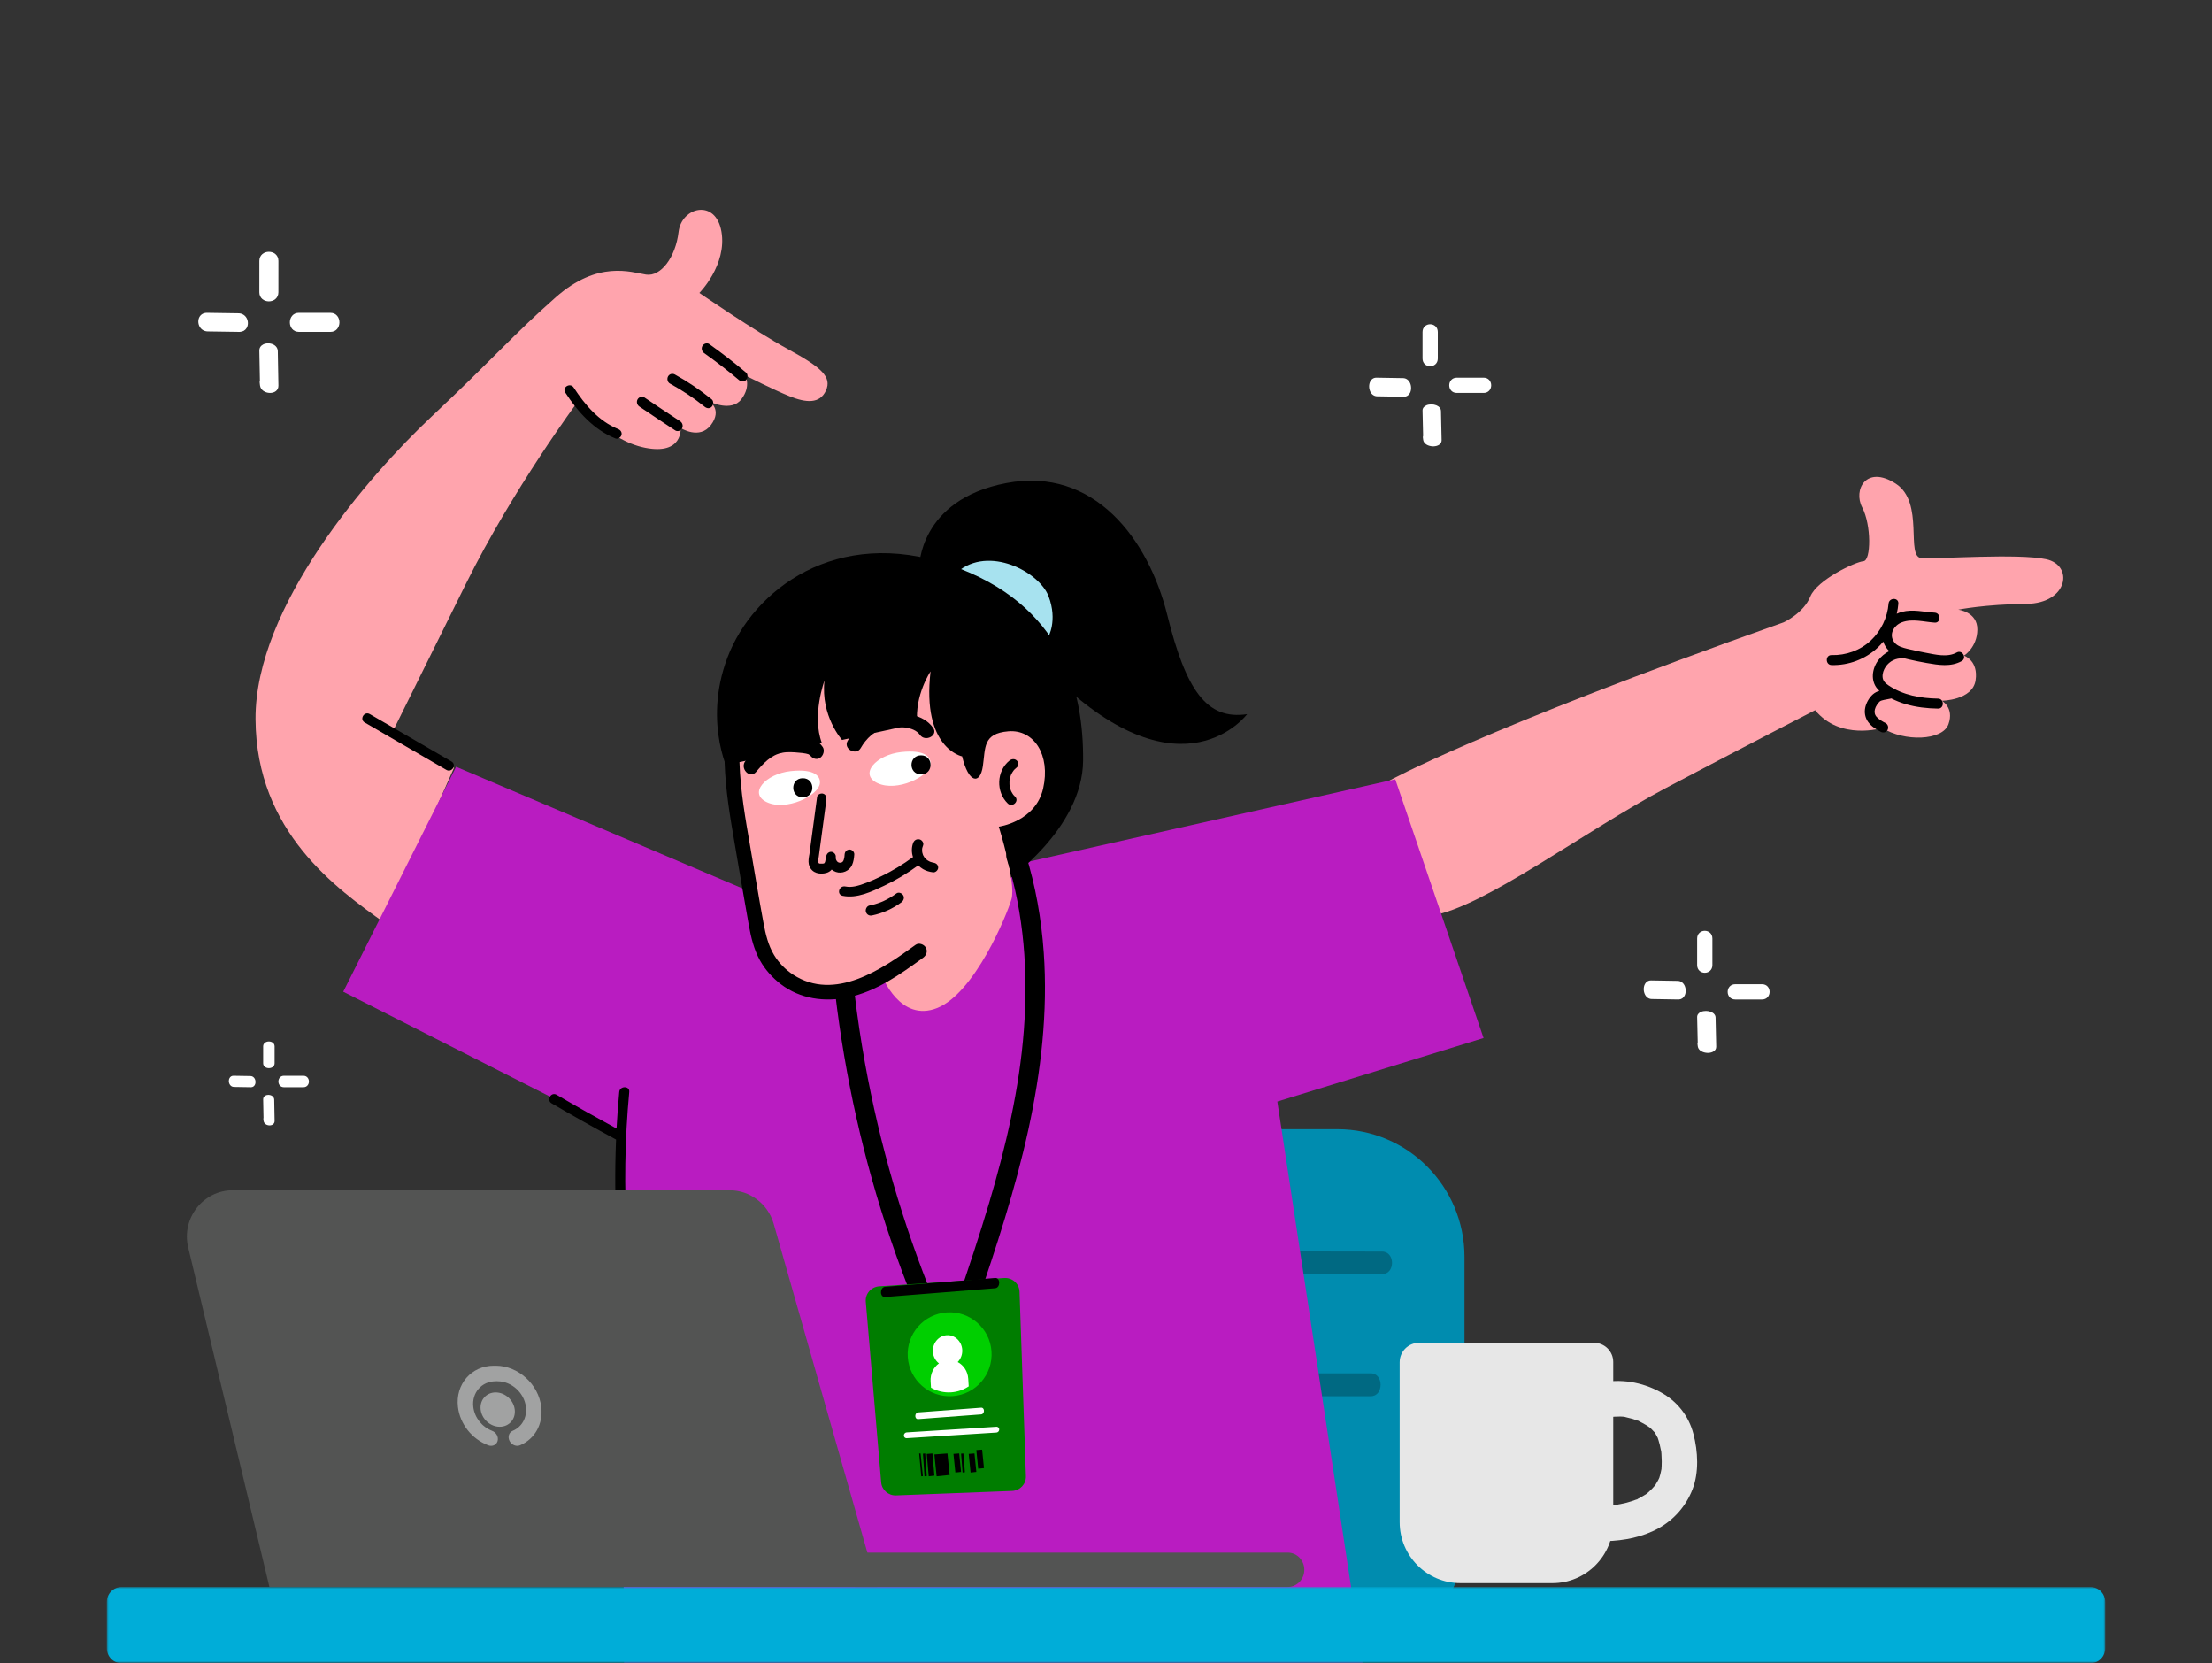 <?xml version="1.0" encoding="UTF-8"?>
<svg width="580px" height="436px" viewBox="0 0 580 436" version="1.1" xmlns="http://www.w3.org/2000/svg" xmlns:xlink="http://www.w3.org/1999/xlink">
    <rect x="0" y="0" width="580" height="436" fill="#333333" stroke="none"/>
    <title>component / spot image / 4:3</title>
    <defs>
        <rect id="path-1" x="0" y="0" width="580" height="436"></rect>
        <polygon id="path-3" points="0 0 524 0 524 20 0 20"></polygon>
    </defs>
    <g id="Phase-2-Re-design" stroke="none" stroke-width="1" fill="none" fill-rule="evenodd">
        <g id="About-us/-desktop" transform="translate(-203, -6876)">
            <g id="Group-11" transform="translate(0, 6876)">
                <g id="component-/-spot-image-/-4:3" transform="translate(203, 0)">
                    <mask id="mask-2" fill="white">
                        <use xlink:href="#path-1"></use>
                    </mask>
                    <g id="spot-image-container"></g>
                    <g id="Join-the-ride-(-illustration)" mask="url(#mask-2)">
                        <g transform="translate(28, 55)">
                            <path d="M322.674,381 L277.327,381 C258.921,381 244,366.001 244,347.501 L244,241 L322.674,241 C341.08,241 356,255.999 356,274.499 L356,347.501 C356,366.001 341.08,381 322.674,381" id="Fill-1" fill="#008CAF"></path>
                            <path d="M334.387,273.079 C329.1,273.069 323.812,273.06 318.524,273.052 C310.145,273.038 301.765,273.023 293.386,273.01 C291.463,273.006 289.538,273.003 287.612,273 C284.132,272.994 284.126,278.915 287.612,278.921 C292.9,278.93 298.187,278.938 303.476,278.948 C311.854,278.962 320.234,278.976 328.613,278.99 C330.538,278.993 332.463,278.996 334.387,279 C337.868,279.006 337.874,273.085 334.387,273.079" id="Fill-3" fill="#006982"></path>
                            <path d="M331.425,305 L316.317,305 L292.109,305 L286.575,305 C283.145,305 283.138,311 286.575,311 L301.683,311 L325.892,311 L331.425,311 C334.855,311 334.862,305 331.425,305" id="Fill-5" fill="#006982"></path>
                            <path d="M336,149.787 C336,149.787 359.632,136.49 439.67,108.141 C439.67,108.141 444.886,105.789 446.675,101.378 C448.464,96.965 458.562,92.254 460.594,92.117 C462.625,91.979 462.71,82.624 460.284,78.018 C457.86,73.412 461.324,66.8 469.054,71.766 C476.784,76.732 471.471,91.093 475.902,91.32 C480.335,91.548 501.115,90.021 508.471,91.585 C515.826,93.148 514.299,103.177 503.336,103.295 C492.374,103.414 485.461,104.817 485.461,104.817 C485.461,104.817 490.514,105.362 490.472,110.039 C490.429,114.718 486.974,116.869 486.974,116.869 C486.974,116.869 490.804,118.12 490.007,123.353 C489.21,128.584 481.152,128.698 481.152,128.698 C481.152,128.698 484.454,130.476 482.895,134.843 C481.337,139.21 471.248,139.463 465.551,135.808 C465.551,135.808 454.532,139.23 447.944,131.164 C447.944,131.164 430.015,140.365 408.884,151.525 C387.752,162.686 361.247,182.73 347.5,185 L336,149.787 Z" id="Fill-7" fill="#FFA4AD"></path>
                            <path d="M91.042,146.276 L74.907,136.906 C74.907,136.906 82.201,122.163 94.164,98.038 C106.521,73.117 123.436,50.359 123.436,50.359 C123.436,50.359 131.158,60.414 141.163,62.378 C151.169,64.343 150.468,57.182 150.468,57.182 C150.468,57.182 155.447,60.391 158.427,56.383 C161.407,52.373 158.08,50.284 158.08,50.284 C158.08,50.284 163.768,53.137 166.407,49.634 C169.048,46.132 167.389,43.391 167.389,43.391 C167.389,43.391 174.761,47.162 179.06,48.881 C183.359,50.602 186.967,50.908 188.568,47.373 C190.167,43.839 187.43,41.32 178.649,36.544 C169.869,31.769 155.379,21.788 155.379,21.788 C155.379,21.788 162.669,14.447 161.169,5.724 C159.667,-2.998 150.697,-0.753 149.93,5.786 C149.162,12.325 145.331,17.597 141.382,16.977 C137.432,16.355 128.793,13.169 117.728,22.92 C106.665,32.669 101.727,38.626 85.182,54.176 C68.639,69.726 38.819,103.921 39,133.555 C39.182,163.189 60.337,177.947 72.951,187 L91.042,146.276 Z" id="Fill-9" fill="#FFA4AD"></path>
                            <polygon id="Fill-11" fill="#b91cc1" points="234.377 172.531 337.845 149.275 361 217.094 306.924 233.752 329.29 381 135.627 381 134.979 241.967 62 204.961 91.592 146 168.963 178.847"></polygon>
                            <path d="M213,93.84 C213,93.84 212.807,76.021 235.846,71.634 C258.884,67.248 273.132,86.342 278.051,106.157 C282.969,125.97 288.415,133.8 299,132.209 C299,132.209 282.189,154.861 248.951,122.917 L213,93.84 Z" id="Fill-14" fill="#000000"></path>
                            <path d="M246.835,112 C246.835,112 249.381,107.758 246.945,101.318 C244.51,94.878 231.256,87.904 223,94.948 L246.835,112 Z" id="Fill-16" fill="#A7E2EF"></path>
                            <path d="M163.699,148.813 C163.699,148.813 156.05,135.055 162.75,117.346 C169.449,99.636 191.355,82.876 221.128,93.125 C250.899,103.373 256.134,126.464 255.997,144.38 C255.861,162.296 235.811,176 235.811,176 L163.699,148.813 Z" id="Fill-18" fill="#000000"></path>
                            <path d="M203.291,200.82 C203.291,200.82 207.986,213.161 217.763,209.225 C227.541,205.289 235.923,185.086 237.206,180.733 C238.489,176.381 233.888,161.7 233.888,161.7 C233.888,161.7 243.541,160.403 245.521,151.674 C247.502,142.944 243.123,136.143 236.392,136.701 C229.662,137.26 230.416,141.021 229.707,145.866 C228.997,150.712 225.95,150.384 224.276,143.275 C224.276,143.275 213.651,141.187 215.996,121 C215.996,121 211.783,127.194 212.511,134.669 L192.798,138.97 C192.798,138.97 187.144,132.699 188.183,123.387 C188.183,123.387 184.794,132.626 187.496,139.751 C187.496,139.751 166.06,144.894 165.173,144.903 C164.286,144.911 166.887,176.743 171.328,189.985 C175.768,203.227 187.668,208.914 203.291,200.82" id="Fill-20" fill="#FFA4AD"></path>
                            <path d="M162.001,144.893 C162.235,152.05 163.425,159.122 164.643,166.162 C165.884,173.331 167.069,180.513 168.374,187.671 C168.946,190.807 169.709,193.94 171.268,196.746 C172.634,199.205 174.541,201.31 176.765,203.007 C181.821,206.865 188.238,207.724 194.348,206.451 C201.748,204.911 208.03,200.424 214.04,196.056 C214.892,195.437 215.307,194.35 214.738,193.372 C214.246,192.526 212.928,192.046 212.071,192.67 C203.202,199.116 190.879,207.576 179.966,200.493 C177.951,199.185 176.222,197.406 174.973,195.347 C173.435,192.812 172.749,189.919 172.21,187.028 C170.971,180.402 169.898,173.741 168.747,167.098 C167.472,159.74 166.146,152.375 165.901,144.893 C165.819,142.375 161.918,142.363 162.001,144.893" id="Fill-22" fill="#000000"></path>
                            <path d="M202.132,150.308 C197.098,147.994 201.716,142.86 208.323,142.136 C214.93,141.412 216.209,143.739 215.974,145.388 C215.507,148.656 207.167,152.623 202.132,150.308" id="Fill-24" fill="#FFFFFF"></path>
                            <path d="M213.5,148 C216.83,148 216.836,143 213.5,143 C210.169,143 210.164,148 213.5,148" id="Fill-26" fill="#000000"></path>
                            <path d="M173.132,155.308 C168.098,152.994 172.716,147.859 179.323,147.136 C185.93,146.412 187.209,148.738 186.974,150.388 C186.507,153.656 178.166,157.622 173.132,155.308" id="Fill-28" fill="#FFFFFF"></path>
                            <path d="M182.5,154 C185.831,154 185.836,149 182.5,149 C179.17,149 179.164,154 182.5,154" id="Fill-30" fill="#000000"></path>
                            <path d="M170.268,147.335 C172.157,145.087 174.191,142.896 177.068,142.331 C178.487,142.051 179.989,142.169 181.417,142.3 C182.1,142.362 182.727,142.401 183.328,142.536 C183.509,142.578 183.929,142.683 184.005,142.718 C184.041,142.735 184.488,143.098 184.36,142.914 C184.988,143.817 186.041,144.279 187.018,143.664 C187.847,143.144 188.346,141.715 187.715,140.806 C186.49,139.039 184.836,138.516 182.876,138.274 C180.979,138.041 179.051,137.874 177.149,138.125 C173.117,138.655 170.164,141.236 167.522,144.381 C165.849,146.371 168.588,149.336 170.268,147.335" id="Fill-32" fill="#000000"></path>
                            <path d="M197.694,141.078 C199.012,138.739 201.482,136.186 204.496,135.808 C207.182,135.471 211.505,135.235 213.216,137.641 C214.614,139.608 218.079,137.775 216.669,135.794 C214.009,132.055 208.827,131.699 204.399,132.157 C199.973,132.616 196.231,135.697 194.241,139.231 C193.064,141.321 196.514,143.175 197.694,141.078" id="Fill-34" fill="#000000"></path>
                            <path d="M67.633,134.395 C74.766,138.533 81.898,142.671 89.032,146.809 C90.495,147.658 91.828,145.453 90.369,144.606 C83.235,140.467 76.103,136.329 68.969,132.191 C67.505,131.342 66.172,133.548 67.633,134.395" id="Fill-36" fill="#000000"></path>
                            <path d="M120.212,47.89 C123.5,52.969 127.661,57.621 133.373,59.933 C134.017,60.194 134.783,59.65 134.951,59.036 C135.153,58.301 134.701,57.716 134.056,57.456 C129.02,55.417 125.31,51.047 122.427,46.592 C121.531,45.211 119.309,46.497 120.212,47.89" id="Fill-38" fill="#000000"></path>
                            <path d="M139.648,51.57 C142.759,53.676 145.885,55.757 149.027,57.813 C149.629,58.207 150.474,57.948 150.824,57.319 C151.192,56.659 150.957,55.829 150.353,55.433 C147.211,53.377 144.085,51.296 140.975,49.19 C140.378,48.786 139.523,49.062 139.176,49.684 C138.804,50.353 139.05,51.165 139.648,51.57" id="Fill-40" fill="#000000"></path>
                            <path d="M147.642,45.536 C150.837,47.287 153.91,49.309 156.766,51.616 C157.325,52.067 158.073,52.185 158.619,51.616 C159.069,51.144 159.182,50.133 158.619,49.679 C155.579,47.224 152.367,45.036 148.964,43.172 C148.338,42.829 147.54,43.003 147.171,43.663 C146.826,44.28 147.013,45.192 147.642,45.536" id="Fill-42" fill="#000000"></path>
                            <path d="M156.649,37.568 C159.776,39.786 162.82,42.133 165.762,44.613 C166.314,45.078 167.079,45.178 167.618,44.613 C168.078,44.13 168.174,43.135 167.618,42.667 C164.502,40.04 161.287,37.543 157.974,35.193 C157.386,34.777 156.518,35.075 156.177,35.687 C155.799,36.364 156.06,37.152 156.649,37.568" id="Fill-44" fill="#000000"></path>
                            <path d="M485.068,116.036 C482.609,117.405 479.416,116.568 476.822,116.085 C475.27,115.796 473.724,115.47 472.191,115.091 C470.966,114.79 469.501,114.446 468.696,113.364 C467.151,111.29 468.608,108.896 470.714,108.119 C473.453,107.105 476.497,108.031 479.301,108.213 C480.952,108.321 480.947,105.705 479.301,105.599 C476.428,105.412 473.528,104.642 470.672,105.398 C470.218,105.519 469.771,105.69 469.337,105.889 C469.534,105.024 469.686,104.144 469.759,103.255 C469.895,101.577 467.324,101.586 467.189,103.255 C466.891,106.91 465.207,110.384 462.566,112.873 C459.785,115.495 456.009,116.829 452.241,116.72 C450.586,116.671 450.587,119.287 452.241,119.334 C456.686,119.463 461.116,117.805 464.383,114.723 C464.894,114.241 465.359,113.719 465.801,113.179 C466.103,114.132 466.644,114.991 467.377,115.679 C466.241,116.233 465.233,117.072 464.469,118.103 C462.851,120.285 462.424,123.494 464.327,125.637 C464.469,125.796 464.633,125.939 464.792,126.085 C464.172,126.283 463.585,126.565 463.085,127.007 C462.14,127.844 461.377,129.151 461.094,130.391 C460.779,131.772 461.037,133.173 461.882,134.308 C462.736,135.457 463.925,136.176 465.158,136.836 C465.773,137.165 466.556,136.995 466.916,136.366 C467.256,135.777 467.072,134.907 466.456,134.578 C465.57,134.102 464.764,133.658 464.081,132.941 C463.572,132.407 463.414,131.671 463.608,130.943 C463.73,130.481 463.872,130.198 464.15,129.758 C464.216,129.652 464.286,129.55 464.359,129.447 C464.387,129.407 464.415,129.366 464.445,129.327 C464.402,129.386 464.408,129.381 464.462,129.313 C464.588,129.164 464.795,128.941 464.883,128.872 C465.151,128.662 465.59,128.561 466.033,128.46 C466.582,128.332 467.136,128.229 467.693,128.142 C467.767,128.131 467.835,128.107 467.901,128.08 C469.095,128.679 470.343,129.18 471.62,129.559 C474.389,130.381 477.297,130.703 480.174,130.749 C481.83,130.775 481.831,128.159 480.174,128.133 C475.666,128.061 471.012,127.247 467.188,124.67 C466.377,124.125 465.689,123.487 465.624,122.444 C465.566,121.495 465.909,120.556 466.431,119.784 C467.442,118.284 469.17,117.452 470.94,117.586 C471.074,117.596 471.192,117.583 471.304,117.56 C471.707,117.663 472.111,117.759 472.513,117.853 C474.061,118.208 475.617,118.523 477.18,118.795 C480.245,119.326 483.504,119.888 486.365,118.295 C487.817,117.486 486.521,115.227 485.068,116.036" id="Fill-46" fill="#000000"></path>
                            <path d="M136.993,231.239 C137.149,229.582 134.522,229.592 134.369,231.239 C134.07,234.431 133.835,237.628 133.663,240.827 C128.381,237.957 123.14,235.015 117.955,231.98 C116.499,231.127 115.177,233.365 116.63,234.215 C122.208,237.48 127.845,240.647 133.534,243.72 C133.186,252.061 133.26,260.418 133.78,268.755 C133.882,270.409 136.509,270.421 136.405,268.755 C135.626,256.255 135.823,243.711 136.993,231.239" id="Fill-48" fill="#000000"></path>
                            <path d="M216.656,171.124 C217.038,171.173 216.54,171.092 216.442,171.069 C216.287,171.031 216.132,170.987 215.98,170.934 C215.937,170.919 215.692,170.805 215.87,170.895 C216.057,170.99 215.781,170.851 215.768,170.845 C215.624,170.776 215.483,170.699 215.346,170.618 C215.292,170.586 215.238,170.552 215.185,170.517 C215.176,170.511 215.073,170.434 215.048,170.417 C215.026,170.4 215.007,170.383 214.999,170.377 C214.938,170.327 214.879,170.275 214.821,170.222 C214.705,170.115 214.604,169.998 214.492,169.887 C214.489,169.884 214.489,169.885 214.486,169.882 C214.442,169.824 214.398,169.763 214.357,169.703 C214.273,169.58 214.195,169.454 214.125,169.323 C214.124,169.322 214.095,169.266 214.071,169.218 C214.05,169.17 214.016,169.092 214.009,169.073 C213.951,168.916 213.901,168.754 213.861,168.591 C213.842,168.51 213.83,168.426 213.809,168.346 C213.807,168.34 213.807,168.34 213.806,168.336 L213.806,168.334 C213.792,168.167 213.78,168.001 213.781,167.832 C213.781,167.746 213.767,167.568 213.786,167.443 C213.788,167.458 213.796,167.449 213.814,167.372 C213.831,167.289 213.848,167.207 213.869,167.127 C213.915,166.946 213.974,166.772 214.043,166.599 C214.285,165.975 213.77,165.182 213.104,165.038 C212.343,164.873 211.711,165.256 211.451,165.924 C210.992,167.1 210.986,168.457 211.393,169.671 C208.82,171.577 206.053,173.249 203.149,174.664 C201.671,175.383 200.159,176.049 198.608,176.616 C197.049,177.186 195.365,177.716 193.681,177.376 C191.993,177.034 191.273,179.481 192.966,179.824 C196.745,180.589 200.595,178.705 203.89,177.15 C207.035,175.667 209.983,173.867 212.766,171.846 C213.141,172.221 213.559,172.557 214.032,172.833 C214.842,173.309 215.72,173.545 216.656,173.663 C217.356,173.75 218.029,173.016 217.999,172.394 C217.963,171.63 217.406,171.219 216.656,171.124" id="Fill-50" fill="#000000"></path>
                            <path d="M207.049,179.196 C205.97,179.995 204.817,180.677 203.604,181.229 C203.535,181.257 203.32,181.351 203.291,181.363 C203.131,181.428 202.971,181.492 202.809,181.553 C202.526,181.66 202.241,181.76 201.953,181.852 C201.296,182.063 200.629,182.235 199.954,182.371 C199.288,182.507 198.846,183.372 199.05,184.027 C199.279,184.765 199.927,185.112 200.64,184.968 C203.403,184.406 206.063,183.22 208.354,181.52 C208.904,181.113 209.221,180.329 208.819,179.679 C208.467,179.111 207.638,178.759 207.049,179.196" id="Fill-52" fill="#000000"></path>
                            <path d="M195.414,171.75 C195.809,170.87 195.926,169.949 195.997,168.99 C196.048,168.313 195.377,167.666 194.73,167.695 C193.998,167.728 193.515,168.265 193.46,168.99 C193.448,169.168 193.434,169.345 193.416,169.521 C193.412,169.555 193.409,169.588 193.405,169.621 C193.396,169.676 193.388,169.731 193.379,169.784 C193.348,169.958 193.31,170.132 193.26,170.301 C193.24,170.374 193.197,170.461 193.179,170.54 L193.177,170.544 C193.133,170.631 193.081,170.712 193.033,170.798 C192.983,170.852 192.931,170.906 192.879,170.958 C192.816,170.996 192.754,171.033 192.692,171.07 C192.613,171.094 192.536,171.121 192.454,171.138 C192.448,171.14 192.441,171.14 192.435,171.142 C192.371,171.146 192.309,171.15 192.247,171.15 C192.224,171.15 192.154,171.143 192.104,171.14 C192.075,171.135 192.049,171.13 192.039,171.127 C191.972,171.11 191.908,171.088 191.845,171.066 C191.839,171.065 191.834,171.063 191.829,171.06 C191.761,171.023 191.699,170.979 191.635,170.939 L191.629,170.934 C191.568,170.879 191.511,170.82 191.456,170.758 C191.447,170.749 191.445,170.746 191.439,170.738 C191.399,170.679 191.36,170.619 191.326,170.558 C191.295,170.505 191.27,170.436 191.237,170.38 C191.234,170.367 191.229,170.356 191.225,170.342 C191.2,170.263 191.177,170.182 191.159,170.099 C191.156,170.091 191.152,170.066 191.147,170.041 C191.143,169.987 191.135,169.898 191.135,169.874 C191.133,169.778 191.139,169.683 191.146,169.587 C191.201,168.91 190.524,168.263 189.879,168.292 C189.266,168.32 188.848,168.709 188.688,169.256 C188.611,169.422 188.555,169.605 188.539,169.806 C188.526,169.953 188.51,170.1 188.494,170.248 C188.459,170.473 188.416,170.698 188.346,170.915 C188.343,170.923 188.336,170.943 188.329,170.96 C188.318,170.985 188.308,171.007 188.303,171.015 C188.276,171.07 188.246,171.122 188.212,171.175 C188.23,171.157 188.239,171.147 188.264,171.122 C188.235,171.151 188.187,171.221 188.138,171.281 C188.131,171.285 188.135,171.281 188.121,171.288 C188.107,171.293 188.093,171.303 188.078,171.311 C188.037,171.323 187.997,171.336 187.957,171.348 C187.898,171.363 187.841,171.37 187.782,171.381 C187.52,171.407 187.26,171.409 186.999,171.39 C186.943,171.377 186.887,171.368 186.833,171.351 C186.851,171.362 186.863,171.368 186.885,171.382 L186.884,171.382 C186.864,171.37 186.843,171.36 186.822,171.348 C186.816,171.347 186.81,171.346 186.803,171.344 C186.837,171.372 186.818,171.364 186.777,171.333 C186.744,171.32 186.723,171.309 186.713,171.298 C186.716,171.305 186.717,171.306 186.72,171.313 C186.717,171.306 186.714,171.302 186.711,171.296 C186.712,171.297 186.712,171.298 186.713,171.298 C186.711,171.293 186.709,171.291 186.706,171.287 L186.704,171.286 C186.702,171.281 186.698,171.276 186.695,171.271 C186.674,171.255 186.651,171.239 186.629,171.225 C186.66,171.245 186.671,171.253 186.694,171.268 C186.687,171.256 186.681,171.245 186.674,171.234 C186.661,171.221 186.647,171.209 186.637,171.196 C186.618,171.174 186.608,171.159 186.601,171.143 C186.599,171.139 186.598,171.138 186.597,171.132 C186.595,171.126 186.595,171.121 186.593,171.114 C186.597,171.114 186.604,171.124 186.611,171.133 C186.604,171.119 186.595,171.106 186.587,171.093 C186.569,171.033 186.557,170.974 186.543,170.915 C186.531,170.658 186.55,170.396 186.583,170.14 C186.601,170.024 186.618,169.908 186.638,169.793 C186.646,169.757 186.662,169.725 186.667,169.687 C187.339,164.668 188.013,159.65 188.686,154.632 C188.778,153.941 188.522,153.241 187.8,153.04 C187.208,152.873 186.334,153.246 186.241,153.944 C185.569,158.954 184.897,163.962 184.226,168.972 C184.218,169.001 184.204,169.026 184.2,169.056 C184.057,169.865 183.906,170.728 184.075,171.545 C184.197,172.138 184.532,172.759 184.977,173.164 C185.649,173.775 186.469,174.002 187.357,174 C188.281,173.998 189.228,173.79 189.912,173.116 C189.967,173.061 190.013,173.001 190.063,172.943 C190.399,173.218 190.782,173.436 191.2,173.576 C192.803,174.11 194.703,173.332 195.414,171.75" id="Fill-54" fill="#000000"></path>
                            <path d="M188.539,171.455 C188.397,171.597 188.478,171.552 188.539,171.455" id="Fill-56" fill="#000000"></path>
                            <path d="M186.443,171.472 C186.444,171.472 186.445,171.472 186.446,171.473 C186.447,171.474 186.448,171.476 186.449,171.477 C186.466,171.492 186.481,171.503 186.497,171.515 C186.506,171.519 186.511,171.522 186.522,171.526 C186.524,171.527 186.526,171.527 186.527,171.527 C186.519,171.52 186.517,171.517 186.501,171.505 C186.516,171.515 186.532,171.523 186.548,171.532 C186.552,171.533 186.556,171.533 186.561,171.534 C186.512,171.505 186.474,171.484 186.452,171.474 C186.448,171.472 186.443,171.468 186.439,171.466 L186.445,171.472 L186.443,171.472 Z" id="Fill-58" fill="#000000"></path>
                            <path d="M186.525,171.525 C186.507,171.508 186.492,171.492 186.475,171.475 C186.481,171.484 186.486,171.493 186.492,171.505 C186.504,171.512 186.515,171.518 186.525,171.525" id="Fill-60" fill="#000000"></path>
                            <path d="M186.541,171.562 C186.505,171.499 186.477,171.458 186.459,171.438 C186.482,171.475 186.505,171.513 186.53,171.55 C186.532,171.554 186.536,171.559 186.541,171.562" id="Fill-62" fill="#000000"></path>
                            <path d="M186.501,171.5 C186.5,171.499 186.499,171.498 186.497,171.497 C186.497,171.498 186.498,171.499 186.499,171.5 C186.5,171.501 186.501,171.502 186.503,171.503 C186.502,171.502 186.502,171.501 186.501,171.5" id="Fill-64" fill="#000000"></path>
                            <path d="M186.482,171.488 C186.486,171.493 186.488,171.497 186.49,171.503 C186.494,171.503 186.507,171.509 186.518,171.512 C186.506,171.504 186.494,171.496 186.482,171.488" id="Fill-66" fill="#000000"></path>
                            <path d="M236.739,149.403 C236.751,149.341 236.775,149.205 236.775,149.21 C236.795,149.11 236.819,149.013 236.843,148.912 C236.893,148.717 236.951,148.522 237.02,148.329 C237.055,148.234 237.092,148.139 237.129,148.045 C237.142,148.013 237.144,148.006 237.148,147.992 C237.149,147.994 237.154,147.99 237.169,147.96 C237.358,147.599 237.563,147.25 237.815,146.924 C237.83,146.903 237.83,146.902 237.831,146.898 C237.842,146.889 237.85,146.88 237.881,146.85 C237.952,146.776 238.02,146.698 238.094,146.625 C238.256,146.462 238.429,146.313 238.61,146.168 C239.165,145.723 239.094,144.822 238.61,144.363 C238.059,143.842 237.261,143.917 236.704,144.363 C233.254,147.126 233.112,152.598 236.24,155.619 C237.455,156.793 239.359,154.987 238.145,153.814 C238.006,153.68 237.874,153.542 237.75,153.397 C237.723,153.361 237.672,153.296 237.66,153.279 C237.602,153.195 237.541,153.111 237.487,153.026 C237.376,152.855 237.274,152.678 237.182,152.497 C237.174,152.484 237.069,152.236 237.089,152.295 C237.068,152.241 237.046,152.186 237.027,152.133 C236.896,151.773 236.801,151.403 236.737,151.029 C236.73,150.974 236.711,150.824 236.71,150.813 C236.702,150.732 236.697,150.651 236.692,150.569 C236.681,150.345 236.681,150.122 236.692,149.898 C236.698,149.797 236.704,149.696 236.714,149.595 C236.716,149.576 236.73,149.463 236.739,149.403" id="Fill-68" fill="#000000"></path>
                            <path d="M191.012,205.53 C193.6,227.378 198.403,248.934 205.485,269.774 C207.474,275.625 209.641,281.416 211.972,287.14 C212.488,288.404 213.662,289.299 215.094,288.907 C216.297,288.577 217.386,287.068 216.868,285.795 C208.707,265.757 202.631,244.889 198.791,223.603 C197.709,217.606 196.805,211.58 196.088,205.53 C195.929,204.173 195.037,203 193.55,203 C192.303,203 190.851,204.163 191.012,205.53" id="Fill-70" fill="#000000"></path>
                            <path d="M235.971,170.135 C240.521,184.626 241.604,199.9 240.463,214.992 C239.296,230.415 235.74,245.554 231.348,260.351 C228.813,268.89 225.984,277.338 223.111,285.769 C222.666,287.072 223.622,288.558 224.896,288.908 C226.296,289.292 227.593,288.435 228.039,287.126 C233.197,271.994 238.22,256.774 241.636,241.14 C244.961,225.92 246.782,210.245 245.676,194.665 C245.055,185.893 243.536,177.175 240.9,168.778 C239.919,165.655 234.983,166.988 235.971,170.135" id="Fill-72" fill="#000000"></path>
                            <path d="M237.37,335.824 L206.964,336.997 C204.945,337.075 203.221,335.57 203.051,333.581 L199.014,286.224 C198.835,284.144 200.418,282.326 202.525,282.185 L235.297,280.009 C237.427,279.867 239.253,281.497 239.327,283.606 L240.998,331.967 C241.07,334.02 239.448,335.743 237.37,335.824" id="Fill-74" fill="#007D00"></path>
                            <path d="M231.975,299.262 C232.382,305.323 227.799,310.567 221.738,310.975 C215.676,311.382 210.433,306.799 210.025,300.737 C209.618,294.677 214.202,289.433 220.263,289.025 C226.323,288.618 231.568,293.201 231.975,299.262" id="Fill-76" fill="#00CF00"></path>
                            <path d="M212.761,316.998 C217.562,316.639 222.364,316.279 227.166,315.92 C227.857,315.869 228.547,315.817 229.239,315.765 C230.25,315.688 230.257,313.927 229.239,314.002 C224.437,314.362 219.636,314.722 214.835,315.081 L212.761,315.236 C211.75,315.312 211.742,317.074 212.761,316.998" id="Fill-78" fill="#FFFFFF"></path>
                            <path d="M233.219,319.002 C226.384,319.432 219.548,319.863 212.714,320.292 C211.736,320.354 210.759,320.415 209.782,320.476 C208.743,320.542 208.735,322.063 209.782,321.998 C216.616,321.568 223.452,321.138 230.287,320.708 C231.264,320.647 232.242,320.586 233.219,320.524 C234.256,320.458 234.265,318.937 233.219,319.002" id="Fill-80" fill="#FFFFFF"></path>
                            <path d="M223.111,302.041 C223.906,301.231 224.383,300.081 224.302,298.821 C224.161,296.564 222.323,294.858 220.198,295.009 C218.075,295.161 216.468,297.114 216.611,299.37 C216.691,300.629 217.308,301.702 218.198,302.392 C216.779,303.402 215.887,305.165 216.011,307.107 L216.116,308.765 C217.694,309.654 219.511,310.113 221.425,309.976 C223.106,309.856 224.662,309.295 226,308.409 L225.873,306.402 C225.749,304.46 224.645,302.84 223.111,302.041" id="Fill-82" fill="#FFFFFF"></path>
                            <polygon id="Fill-84" fill="#000000" points="214 326.064 214.412 332 215 331.91 214.59 326"></polygon>
                            <polygon id="Fill-86" fill="#000000" points="215 326.13 215.515 332 217 331.82 216.489 326"></polygon>
                            <polygon id="Fill-88" fill="#000000" points="217 326.258 217.585 332 221 331.644 220.425 326"></polygon>
                            <polygon id="Fill-90" fill="#000000" points="222 326.112 222.502 331 224 330.845 223.504 326"></polygon>
                            <polygon id="Fill-92" fill="#000000" points="226 326.115 226.493 331 228 330.842 227.511 326"></polygon>
                            <polygon id="Fill-94" fill="#000000" points="228 325.116 228.488 330 230 329.84 229.516 325"></polygon>
                            <polygon id="Fill-96" fill="#000000" points="213.012 326.014 213.564 332 213.988 331.956 213.377 326"></polygon>
                            <polygon id="Fill-98" fill="#000000" points="224 326.058 224.397 331 225 330.92 224.604 326"></polygon>
                            <path d="M232.914,280.004 C224.503,280.677 216.093,281.348 207.683,282.022 C206.484,282.118 205.284,282.214 204.086,282.309 C202.644,282.425 202.632,285.113 204.086,284.996 C212.498,284.323 220.906,283.649 229.318,282.978 C230.516,282.883 231.716,282.786 232.914,282.69 C234.357,282.575 234.367,279.888 232.914,280.004" id="Fill-100" fill="#000000"></path>
                            <path d="M42.497,24 C43.738,24 44.995,23.182 44.995,21.617 L45,13.385 C45.001,11.82 43.743,11 42.502,11 C41.857,10.999 41.253,11.209 40.801,11.591 C40.28,12.029 40.005,12.65 40.004,13.383 L40,21.615 C39.999,22.347 40.274,22.968 40.795,23.407 C41.248,23.79 41.853,23.999 42.497,24" id="Fill-102" fill="#FFFFFF"></path>
                            <path d="M34.526,27.123 L26.284,27 C25.433,26.989 24.736,27.35 24.335,28.019 C23.885,28.768 23.889,29.819 24.344,30.632 C24.781,31.41 25.557,31.864 26.474,31.878 L34.716,31.999 C34.778,32.001 34.84,31.999 34.9,31.996 C35.67,31.958 36.293,31.602 36.665,30.982 C37.115,30.232 37.111,29.181 36.656,28.367 C36.22,27.59 35.443,27.136 34.526,27.123" id="Fill-104" fill="#FFFFFF"></path>
                            <path d="M58.661,27.005 L50.341,27 C48.805,27 48.001,28.257 48,29.498 C47.999,30.738 48.802,31.995 50.339,31.995 L58.658,32 C60.194,32.001 60.999,30.743 61,29.502 C61,28.262 60.197,27.005 58.661,27.005" id="Fill-106" fill="#FFFFFF"></path>
                            <path d="M43.632,35.292 C42.834,34.91 41.789,34.902 41.036,35.275 C40.356,35.613 39.987,36.199 40,36.925 L40.146,44.722 L40.127,44.811 C40.1,44.923 40.066,45.062 40.085,45.236 L40.164,45.98 C40.3,47.272 41.538,47.961 42.708,47.999 C42.777,48.001 42.847,48.001 42.916,47.998 C43.969,47.96 45.022,47.353 45,46.077 L44.838,37.048 C44.824,36.292 44.384,35.652 43.632,35.292" id="Fill-108" fill="#FFFFFF"></path>
                            <path d="M419,200 C419.995,200 421,199.307 421,197.984 L421,191.017 C421,189.693 419.993,189 419,189 C418.483,189 417.999,189.178 417.637,189.501 C417.221,189.872 417,190.397 417,191.017 L417,197.984 C417,198.603 417.221,199.128 417.638,199.5 C418.001,199.823 418.485,200 419,200" id="Fill-110" fill="#FFFFFF"></path>
                            <path d="M411.905,202.118 L404.931,202 C404.212,201.989 403.622,202.351 403.283,203.02 C402.902,203.771 402.907,204.823 403.292,205.636 C403.661,206.415 404.319,206.869 405.095,206.882 L412.069,207 C412.12,207.001 412.172,207 412.223,206.996 C412.876,206.958 413.402,206.601 413.717,205.98 C414.098,205.229 414.094,204.178 413.708,203.363 C413.338,202.585 412.681,202.132 411.905,202.118" id="Fill-112" fill="#FFFFFF"></path>
                            <path d="M434.02,203 L426.98,203 C425.68,203 425,204.007 425,205.001 C425,205.994 425.68,207 426.98,207 L434.02,207 C435.32,207 436,205.993 436,204.999 C436,204.006 435.32,203 434.02,203" id="Fill-114" fill="#FFFFFF"></path>
                            <path d="M420.628,210.247 C419.831,209.923 418.786,209.917 418.033,210.234 C417.354,210.52 416.988,211.016 417,211.631 L417.15,218.228 L417.129,218.303 C417.103,218.398 417.07,218.515 417.088,218.662 L417.167,219.292 C417.305,220.385 418.542,220.968 419.711,220.999 C419.781,221.001 419.85,221 419.919,220.998 C420.971,220.966 422.023,220.45 422,219.371 L421.833,211.732 C421.82,211.093 421.38,210.552 420.628,210.247" id="Fill-116" fill="#FFFFFF"></path>
                            <path d="M42.501,225 C43.246,225 44,224.559 44,223.716 L44,219.284 C44,218.441 43.245,218 42.499,218 C42.113,218 41.75,218.114 41.478,218.319 C41.165,218.556 41,218.889 41,219.284 L41,223.716 C41,224.111 41.165,224.444 41.479,224.682 C41.751,224.887 42.114,225 42.501,225" id="Fill-118" fill="#FFFFFF"></path>
                            <path d="M37.667,227.071 L33.229,227 C32.771,226.993 32.396,227.211 32.18,227.612 C31.938,228.063 31.94,228.693 32.186,229.181 C32.42,229.648 32.839,229.921 33.333,229.928 L37.77,230 C37.803,230.001 37.837,230 37.87,229.998 C38.284,229.974 38.62,229.759 38.82,229.387 C39.062,228.937 39.06,228.306 38.814,227.818 C38.58,227.351 38.161,227.079 37.667,227.071" id="Fill-120" fill="#FFFFFF"></path>
                            <path d="M51.56,227 L46.44,227 C45.494,227 45,227.755 45,228.501 C45,229.245 45.494,230 46.44,230 L51.56,230 C52.505,230 53,229.244 53,228.499 C53,227.754 52.505,227 51.56,227" id="Fill-122" fill="#FFFFFF"></path>
                            <path d="M43.176,232.179 C42.698,231.944 42.072,231.94 41.62,232.169 C41.212,232.378 40.992,232.739 41,233.185 L41.09,237.983 L41.078,238.038 C41.061,238.107 41.043,238.192 41.054,238.301 L41.1,238.758 C41.183,239.553 41.924,239.977 42.626,239.999 C42.668,240 42.709,240 42.751,239.998 C43.383,239.975 44.014,239.601 44,238.815 L43.899,233.258 C43.892,232.794 43.628,232.401 43.176,232.179" id="Fill-124" fill="#FFFFFF"></path>
                            <path d="M347,41 C347.995,41 349,40.307 349,38.984 L349,32.016 C349,30.692 347.993,30 347,30 C346.483,30 345.999,30.177 345.637,30.5 C345.221,30.872 345,31.396 345,32.016 L345,38.984 C345,39.603 345.221,40.127 345.638,40.5 C346.001,40.823 346.485,41 347,41" id="Fill-126" fill="#FFFFFF"></path>
                            <path d="M339.905,44.117 L332.931,44 C332.212,43.988 331.622,44.35 331.283,45.019 C330.902,45.77 330.907,46.823 331.292,47.636 C331.661,48.414 332.319,48.869 333.095,48.882 L340.069,49 C340.12,49.001 340.172,49 340.224,48.996 C340.876,48.958 341.402,48.601 341.717,47.98 C342.098,47.229 342.094,46.177 341.708,45.363 C341.338,44.584 340.681,44.131 339.905,44.117" id="Fill-128" fill="#FFFFFF"></path>
                            <path d="M361.02,44 L353.98,44 C352.68,44 352,45.007 352,46.001 C352,46.994 352.68,48 353.98,48 L361.02,48 C362.32,48 363,46.993 363,45.999 C363,45.006 362.32,44 361.02,44" id="Fill-130" fill="#FFFFFF"></path>
                            <path d="M348.628,51.246 C347.831,50.923 346.786,50.918 346.033,51.233 C345.354,51.52 344.988,52.016 345,52.63 L345.15,59.228 L345.129,59.303 C345.103,59.397 345.07,59.515 345.088,59.662 L345.167,60.291 C345.305,61.385 346.543,61.969 347.711,61.999 C347.781,62.001 347.85,62 347.919,61.998 C348.971,61.966 350.023,61.451 350,60.371 L349.833,52.732 C349.82,52.094 349.38,51.552 348.628,51.246" id="Fill-132" fill="#FFFFFF"></path>
                            <path d="M42.638,361 L21.341,271.989 C19.513,264.349 25.268,257 33.08,257 L163.261,257 C168.648,257 173.383,260.59 174.867,265.798 L202,361 L42.638,361 Z" id="Fill-134" fill="#535453"></path>
                            <path d="M309.68,361 L196.32,361 C193.934,361 192,358.986 192,356.5 C192,354.014 193.934,352 196.32,352 L309.68,352 C312.066,352 314,354.014 314,356.5 C314,358.986 312.066,361 309.68,361" id="Fill-136" fill="#535453"></path>
                            <path d="M101.988,303 C101.9,303 101.818,303.007 101.735,303.018 C101.65,303.007 101.564,303 101.478,303 C95.595,303 91.378,307.848 92.075,313.804 C92.599,318.27 95.712,322.217 100.007,323.857 C100.26,323.953 100.515,324 100.762,324 C101.563,324 102.264,323.512 102.483,322.71 C102.767,321.663 102.122,320.479 101.04,320.067 C98.366,319.044 96.426,316.586 96.1,313.804 C95.665,310.094 98.293,307.076 101.956,307.076 C102.043,307.076 102.125,307.068 102.208,307.057 C102.294,307.068 102.379,307.076 102.465,307.076 C106.129,307.076 109.464,310.094 109.899,313.804 C110.225,316.586 108.863,319.044 106.428,320.067 C105.442,320.479 105.074,321.663 105.605,322.71 C106.011,323.512 106.826,324 107.629,324 C107.874,324 108.119,323.953 108.349,323.857 C112.259,322.217 114.446,318.27 113.923,313.804 C113.224,307.848 107.87,303 101.988,303" id="Fill-138" fill="#A1A2A2"></path>
                            <path d="M106.968,314.5 C106.675,312.014 104.437,310 101.97,310 C99.502,310 97.739,312.014 98.032,314.5 C98.325,316.986 100.563,319 103.031,319 C105.498,319 107.261,316.986 106.968,314.5" id="Fill-140" fill="#A1A2A2"></path>
                            <path d="M379.062,360 L354.938,360 C346.136,360 339,352.841 339,344.009 L339,302.08 C339,299.274 341.266,297 344.062,297 L389.985,297 C392.755,297 395,299.253 395,302.031 L395,344.009 C395,352.841 387.864,360 379.062,360" id="Fill-142" fill="#E7E7E7"></path>
                            <path d="M393.866,316.574 C394.052,316.533 394.237,316.493 394.424,316.457 C394.579,316.427 395.379,316.333 394.745,316.394 C394.16,316.451 395.273,316.368 395.448,316.361 C396.338,316.321 397.412,316.256 398.284,316.476 C397.475,316.272 398.152,316.474 398.555,316.558 C398.99,316.65 399.42,316.758 399.848,316.881 C400.215,316.985 400.578,317.101 400.939,317.228 C401.179,317.312 401.413,317.413 401.653,317.496 C402.29,317.713 401.006,317.159 401.602,317.473 C402.304,317.842 403.015,318.177 403.689,318.599 C404.042,318.821 404.375,319.065 404.717,319.3 C405.172,319.613 404.473,319.117 404.478,319.116 C404.559,319.1 404.939,319.525 405.006,319.589 C405.308,319.875 405.565,320.198 405.859,320.489 C406.234,320.86 405.7,320.254 405.683,320.238 C405.828,320.363 406.009,320.725 406.096,320.867 C406.292,321.189 406.46,321.524 406.631,321.859 C406.674,321.944 406.904,322.522 406.698,321.989 C406.459,321.369 406.816,322.368 406.855,322.49 C407.107,323.276 407.296,324.08 407.444,324.891 C407.496,325.178 407.835,326.384 407.534,325.362 C407.661,325.794 407.636,326.343 407.666,326.791 C407.723,327.676 407.735,328.565 407.685,329.453 C407.669,329.724 407.635,329.995 407.62,330.265 C407.625,330.196 407.765,329.485 407.652,330.025 C407.539,330.556 407.45,331.084 407.304,331.608 C407.25,331.804 407.184,331.996 407.129,332.19 C407.107,332.27 406.911,332.929 407.09,332.364 C407.27,331.799 407.036,332.484 406.967,332.627 C406.891,332.783 406.814,332.938 406.733,333.091 C406.571,333.395 406.396,333.695 406.211,333.985 C406.148,334.081 405.946,334.475 405.824,334.558 C406.051,334.402 406.306,333.976 405.916,334.429 C405.424,334.999 404.916,335.545 404.357,336.047 C404.184,336.202 404.004,336.347 403.831,336.5 C403.42,336.861 404.082,336.289 404.083,336.299 C404.1,336.411 403.031,337.018 402.935,337.077 C402.592,337.289 402.241,337.49 401.884,337.678 C401.731,337.759 401.576,337.834 401.424,337.914 C400.326,338.485 401.934,337.748 401.272,338 C400.353,338.349 399.432,338.668 398.48,338.913 C397.971,339.041 397.461,339.154 396.946,339.252 C396.753,339.289 396.56,339.322 396.366,339.354 C396.078,339.403 395.357,339.695 396.231,339.381 C395.331,339.704 394.038,339.572 393.093,339.602 C390.679,339.679 388.357,341.708 388.471,344.3 C388.58,346.78 390.504,349.08 393.093,348.998 C397.857,348.846 402.629,347.964 406.853,345.627 C410.923,343.375 414.055,339.816 415.764,335.452 C417.516,330.981 417.22,325.486 416.03,320.905 C414.784,316.106 411.723,312.29 407.434,309.948 C402.501,307.255 396.897,306.312 391.409,307.515 C389.043,308.032 387.443,310.973 388.182,313.293 C388.988,315.828 391.331,317.129 393.866,316.574" id="Fill-144" fill="#E7E7E7"></path>
                            <g id="Join-the-ride-(-illustration)" stroke-width="1" fill="none" transform="translate(0, 361)">
                                <mask id="mask-4" fill="white">
                                    <use xlink:href="#path-3"></use>
                                </mask>
                                <g id="Clip-147"></g>
                                <path d="M520.084,20 L3.916,20 C1.753,20 -9.00976958e-05,18.231 -9.00976958e-05,16.047 L-9.00976958e-05,3.953 C-9.00976958e-05,1.769 1.753,0 3.916,0 L520.084,0 C522.247,0 524,1.769 524,3.953 L524,16.047 C524,18.231 522.247,20 520.084,20" id="Fill-146" fill="#00ADD8" mask="url(#mask-4)"></path>
                            </g>
                        </g>
                    </g>
                </g>
            </g>
        </g>
    </g>
</svg>